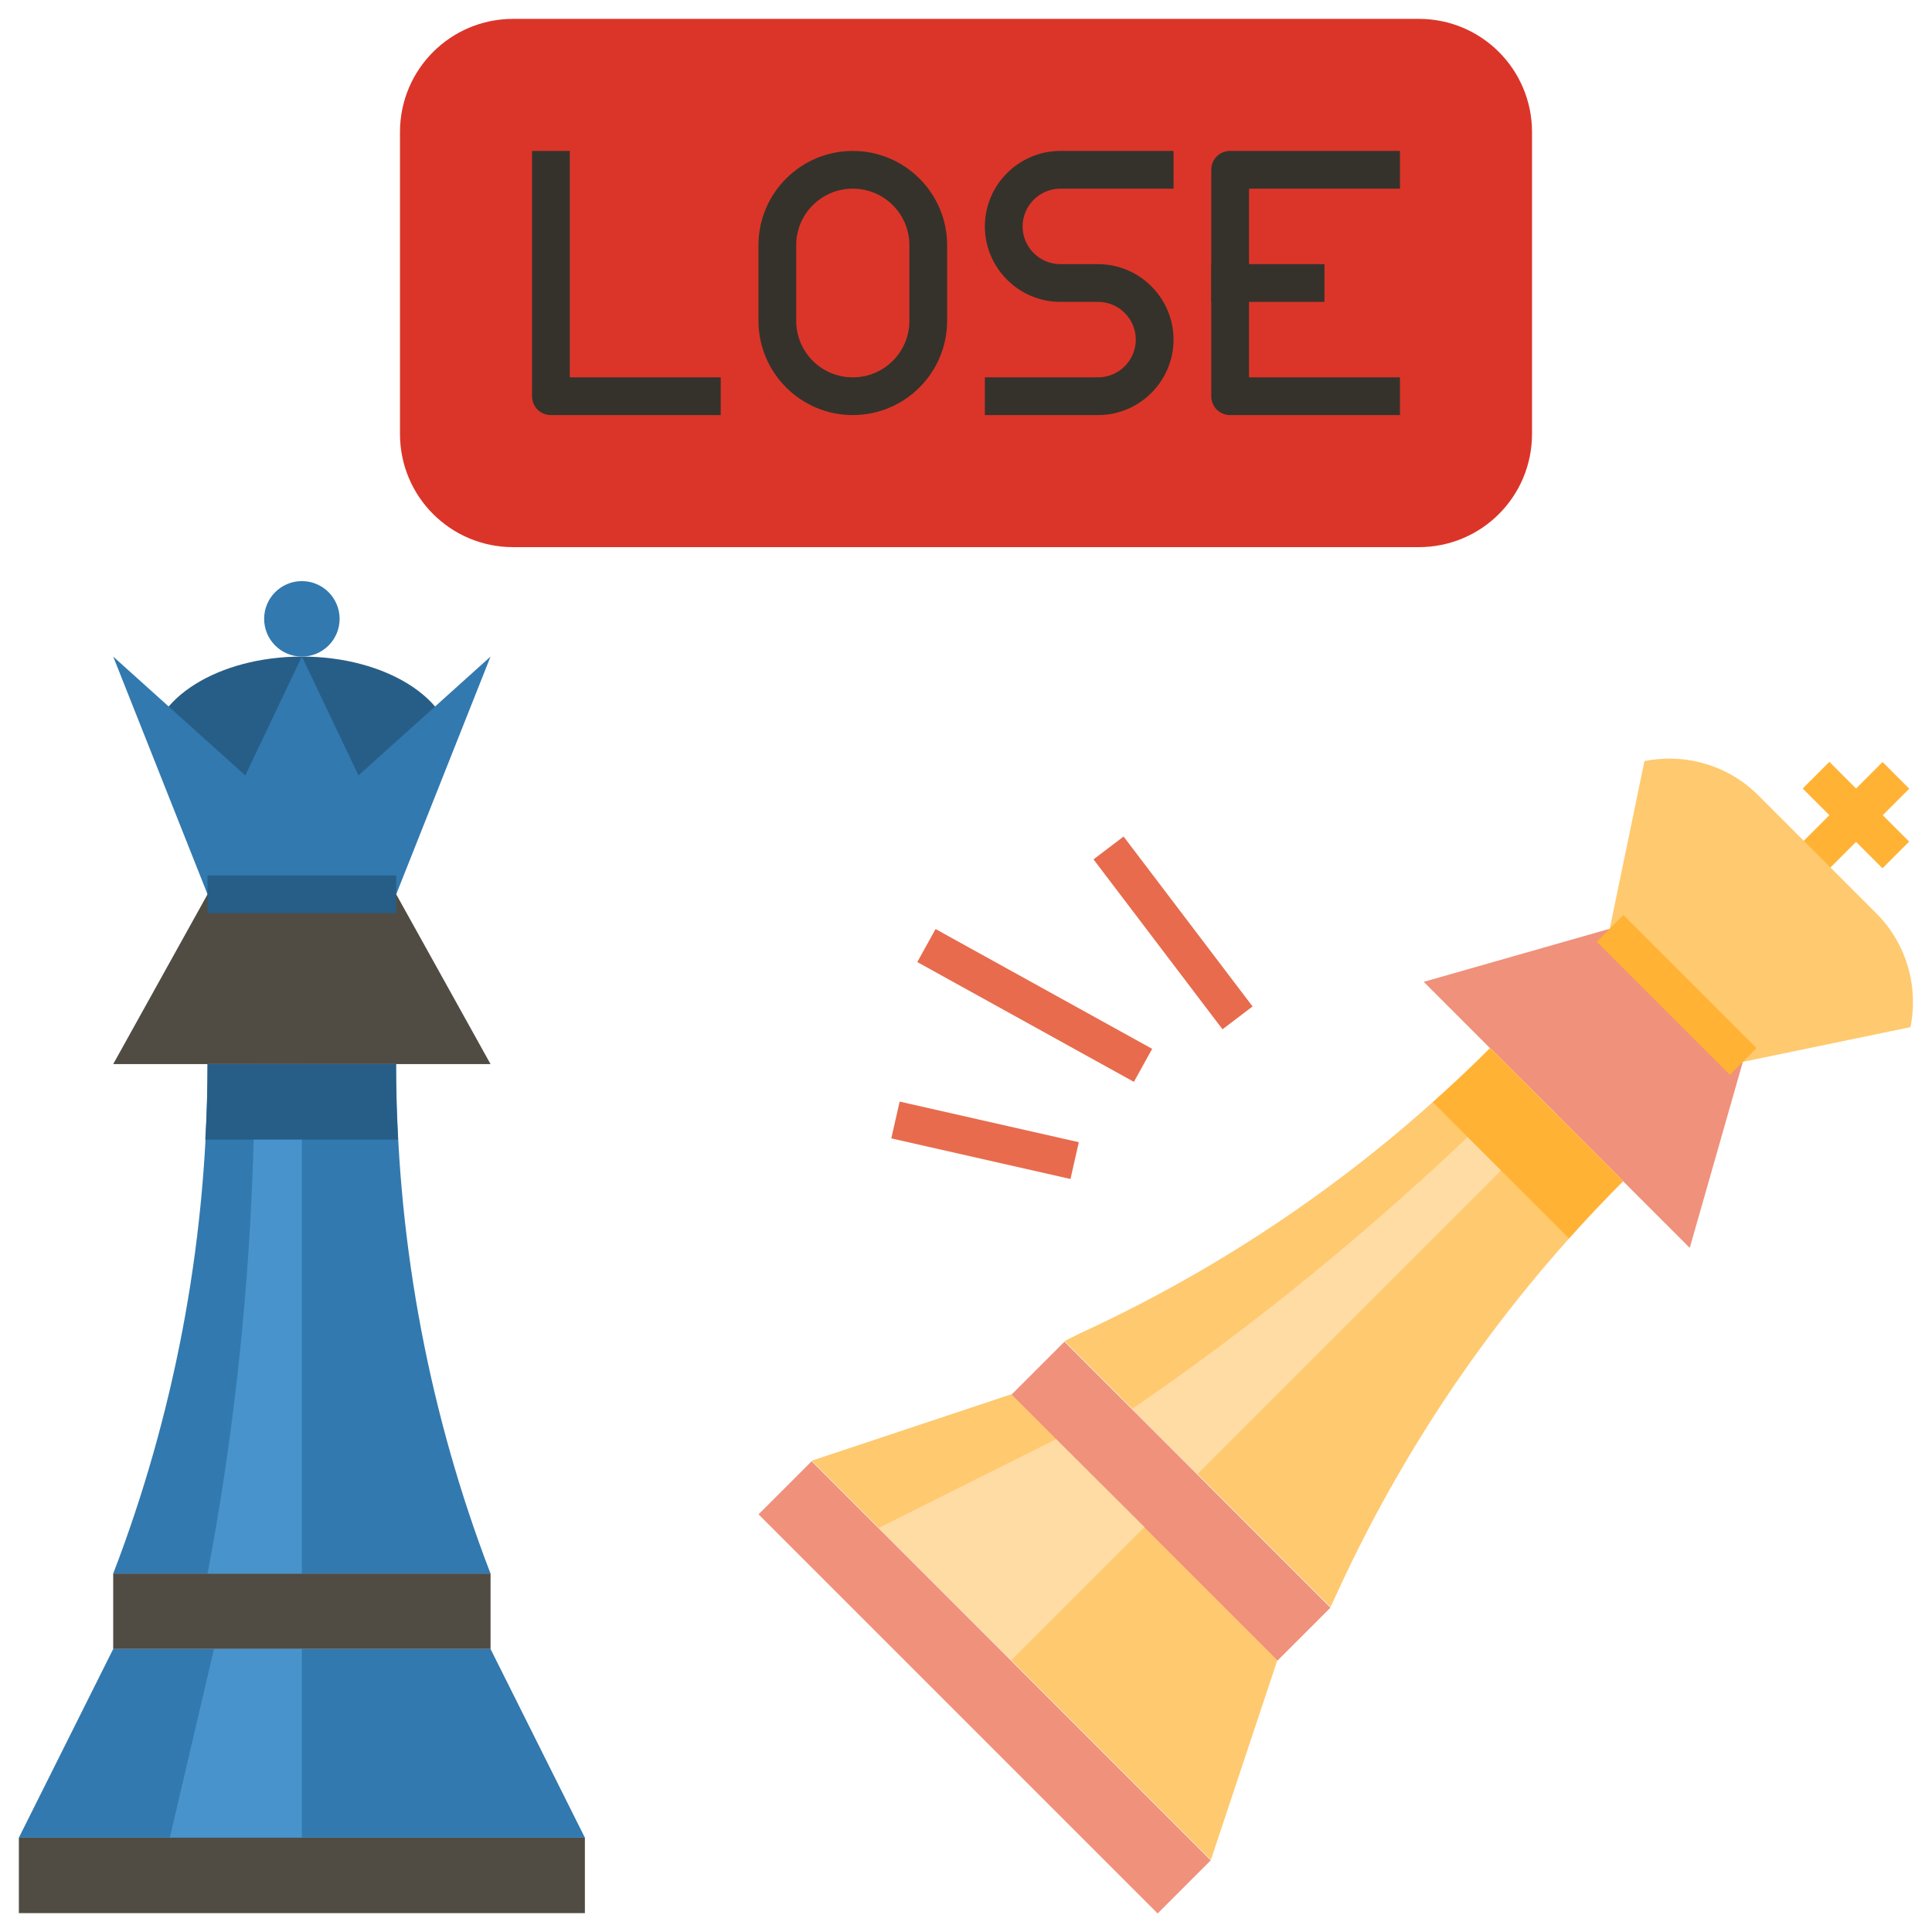 <svg id="Layer_1" enable-background="new 0 0 512 512" height="512" viewBox="0 0 512 512" width="512" xmlns="http://www.w3.org/2000/svg"><g id="XMLID_2_"><g id="XMLID_4489_"><g id="XMLID_1755_"><path id="XMLID_2948_" d="m282.6 242h56.5v10h-56.5z" fill="#e86b4d" transform="matrix(.605 .797 -.797 .605 319.664 -149.952)"/></g><g id="XMLID_1754_"><path id="XMLID_1773_" d="m241.6 261.4h65.6v10h-65.6z" fill="#e86b4d" transform="matrix(.875 .484 -.484 .875 163.05 -99.456)"/></g><g id="XMLID_1753_"><path id="XMLID_1772_" d="m236.7 297.3h48.7v10h-48.7z" fill="#e86b4d" transform="matrix(.975 .221 -.221 .975 73.336 -50.245)"/></g><path id="XMLID_1752_" d="m376 145h-240c-16.6 0-30-13.4-30-30v-80c0-16.6 13.4-30 30-30h240c16.6 0 30 13.4 30 30v80c0 16.6-13.4 30-30 30z" fill="#db3529"/><g id="XMLID_1751_"><path id="XMLID_1764_" d="m371 110h-45c-2.8 0-5-2.2-5-5v-60c0-2.8 2.2-5 5-5h45v10h-40v50h40z" fill="#35322b"/></g><g id="XMLID_1750_"><path id="XMLID_1763_" d="m291 110h-30v-10h30c5.5 0 10-4.5 10-10s-4.5-10-10-10h-10c-11 0-20-9-20-20s9-20 20-20h30v10h-30c-5.5 0-10 4.5-10 10s4.5 10 10 10h10c11 0 20 9 20 20s-9 20-20 20z" fill="#35322b"/></g><g id="XMLID_1749_"><path id="XMLID_1762_" d="m191 110h-45c-2.8 0-5-2.2-5-5v-65h10v60h40z" fill="#35322b"/></g><g id="XMLID_1748_"><path id="XMLID_1759_" d="m226 110c-13.8 0-25-11.2-25-25v-20c0-13.8 11.2-25 25-25s25 11.2 25 25v20c0 13.8-11.2 25-25 25zm0-60c-8.3 0-15 6.7-15 15v20c0 8.3 6.7 15 15 15s15-6.7 15-15v-20c0-8.3-6.7-15-15-15z" fill="#35322b"/></g><g id="XMLID_1747_"><path id="XMLID_1758_" d="m321 70h30v10h-30z" fill="#35322b"/></g><g id="XMLID_890_"><path id="XMLID_2933_" d="m120 199c0-13.8-17.9-25-40-25s-40 11.2-40 25l40 38z" fill="#275e87"/><path id="XMLID_2932_" d="m30 417h100v20h-100z" fill="#504c43"/><path id="XMLID_2931_" d="m30 282h100l-25-45h-50z" fill="#504c43"/><path id="XMLID_901_" d="m30 417h100l-1.6-4.2c-15.5-41.9-23.4-86.2-23.4-130.8h-50c0 44.6-7.9 88.9-23.4 130.8z" fill="#3279af"/><path id="XMLID_900_" d="m80 282h-12.5c0 44.6-4 88.9-11.7 130.8l-.8 4.2h25z" fill="#4893cc"/><path id="XMLID_899_" d="m5 487h150v20h-150z" fill="#504c43"/><g fill="#3279af"><path id="XMLID_897_" d="m5 487h150l-25-50h-100z"/><circle id="XMLID_896_" cx="80" cy="164" r="10"/><path id="XMLID_895_" d="m105 237h-50l-25-63 35 31.5 15-31.5 15 31.5 35-31.5z"/></g><path id="XMLID_894_" d="m54.4 302h51.1c-.4-6.7-.6-13.3-.6-20h-49.9c0 6.7-.2 13.3-.6 20z" fill="#275e87"/><path id="XMLID_893_" d="m80 437h-23.3l-11.7 50h35z" fill="#4893cc"/><g id="XMLID_891_"><path id="XMLID_892_" d="m55 232h50v10h-50z" fill="#275e87"/></g></g><g id="XMLID_2945_"><g id="XMLID_1766_"><path id="XMLID_1771_" d="m477.8 197.4h10v55.7h-10z" fill="#ffb234" transform="matrix(.707 .707 -.707 .707 300.653 -275.42)"/></g><g id="XMLID_1765_"><path id="XMLID_1770_" d="m476.9 211.1h29.9v10h-29.9z" fill="#ffb234" transform="matrix(.707 .707 -.707 .707 296.883 -284.521)"/></g><path id="XMLID_2962_" d="m260.4 387.7h99.7v19.9h-99.7z" fill="#f0917b" transform="matrix(-.707 -.707 .707 -.707 248.506 898.326)"/><path id="XMLID_2961_" d="m377.3 260.2 70.5 70.5 14.1-49.4-35.2-35.2z" fill="#f0917b"/><path id="XMLID_2960_" d="m282.1 355.4 70.5 70.5 1.9-4.1c18.6-40.5 44.2-77.3 75.7-108.8l-35.3-35.3c-31.5 31.5-68.3 57.1-108.8 75.7z" fill="#ffc96f"/><path id="XMLID_2958_" d="m186.1 437.1h149.6v19.9h-149.6z" fill="#f0917b" transform="matrix(-.707 -.707 .707 -.707 129.332 947.689)"/><path id="XMLID_2957_" d="m215.1 387.1 105.8 105.8 17.6-52.9-70.5-70.5z" fill="#ffc96f"/><path id="XMLID_2950_" d="m435.8 201.7-9.2 44.4 35.3 35.3 44.4-9.2c2.2-11-1.2-22.4-9.2-30.3l-31-31c-7.9-8-19.3-11.4-30.3-9.2z" fill="#ffc96f"/><g id="XMLID_1767_"><path id="XMLID_1769_" d="m419.4 258.7h49.9v10h-49.9z" fill="#ffb234" transform="matrix(.707 .707 -.707 .707 316.6 -236.921)"/></g><path id="XMLID_2646_" d="m403.9 286.8c-31.5 31.5-65.5 60-100.3 84.1l-3.5 2.4 17.3 17.3 95.2-95.2z" fill="#ffdca4"/><path id="XMLID_2647_" d="m303.3 404.7-23.4-23.3-47 23.5 35.1 35.1z" fill="#ffdca4"/><path id="XMLID_4026_" d="m394.9 277.8c-4.9 4.9-10 9.7-15.2 14.3l36.1 36.1c4.6-5.2 9.4-10.2 14.3-15.2z" fill="#ffb234"/></g></g></g></svg>
